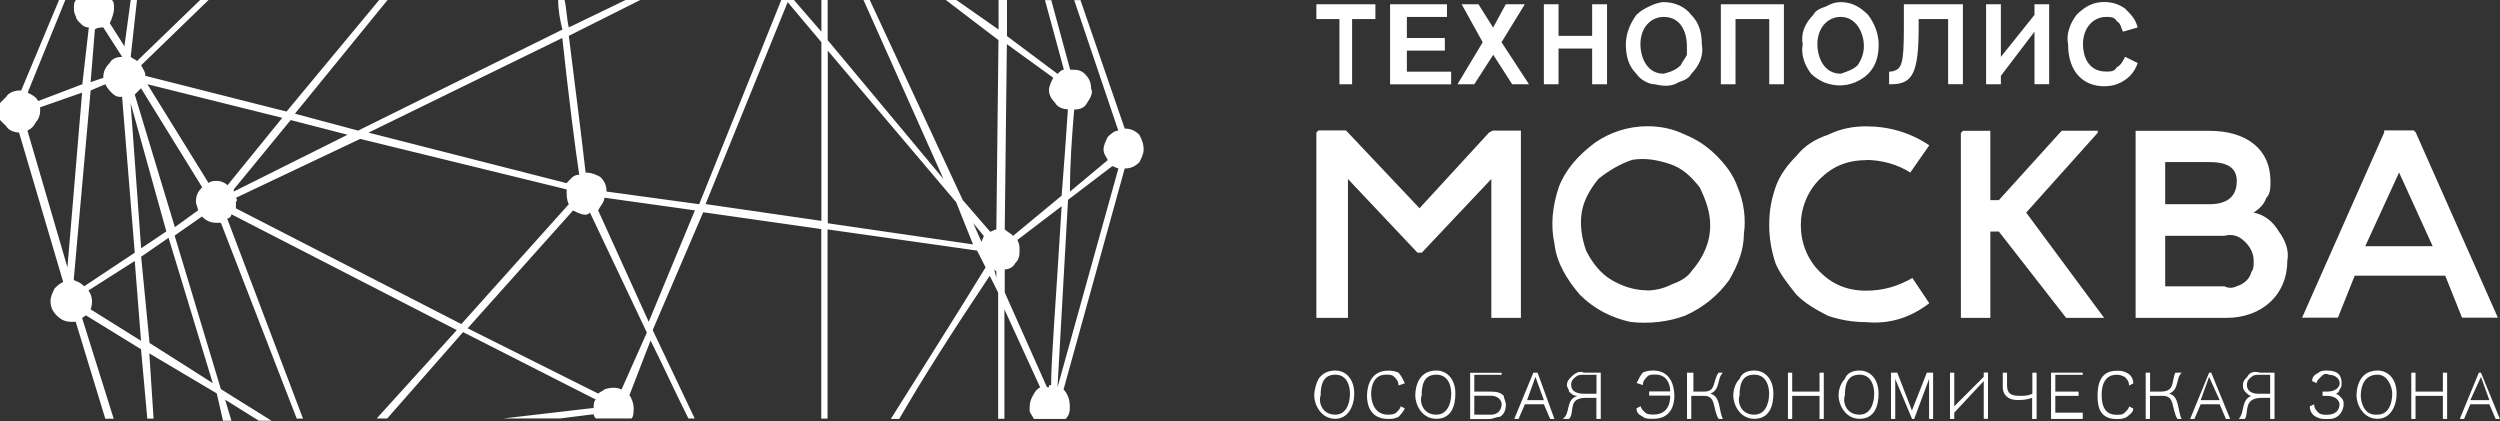 <?xml version="1.0" encoding="UTF-8"?><svg xmlns="http://www.w3.org/2000/svg" viewBox="0 0 223.19 37.59"><rect x="0" y="0" width="223.19" height="37.59" fill="#333333" stroke="none"/><defs><style>.d{fill:#fff;}</style></defs><g id="a"/><g id="b"><g id="c"><path class="d" d="M99.84,11.66c-.38,0-.75,.38-.94,.56-.19,.38-.38,.75-.38,1.13s.19,.56,.38,.94l-3.38,2.82c0-2.63,.19-5.07,.38-7.33,.56,0,.94-.19,1.13-.56,.38-.56,.56-.94,.38-1.31,0-.56-.19-.94-.56-1.31s-.75-.38-1.31-.38l-1.69-6.21h-.56l1.69,6.21c-.19,0-.38,.19-.56,.38l-4.52-3.38V0h-.75V2.64l-3.77-2.64h-.94l4.7,3.58-.19,16.91c-.19,0-.38,.19-.56,.19l-2.44-2.82L77.65,0h-.56l7.14,15.98-10.34-12.4V0h-.56V2.83l-2.45-2.83h-1.13l-7.33,18.23-8.27-1.13c0-.56-.19-.94-.56-1.31-.38-.19-.75-.38-1.31-.38-.38-3.38-.94-7.71-1.5-12.21l6.38-3.2h-1.31l-5.07,2.45c-.19-.75-.19-1.69-.38-2.45h-.57c0,.95,.19,1.89,.38,2.64L31.97,11.66l-5.64-1.51L34.6,0h-.75l-8.27,9.96-12.6-3.19c0-.38-.19-.56-.38-.94L18.62,0h-.75l-5.64,5.45c-.19-.19-.38-.19-.56-.38l.56-5.08h-.56l-.56,4.14-1.31-2.06c.19-.38,.38-.94,.38-1.31s0-.58-.19-.76h-3.2c-.19,.19-.19,.38-.19,.76,0,.19,0,.38,.19,.75,0,.19,.19,.38,.38,.56,.19,.19,.38,.38,.76,.38l-.58,5.07-3.94,1.5c-.19-.38-.56-.56-.94-.75L5.83,0h-.56L1.89,8.08h-.19c-.38,0-.94,.19-1.14,.56-.19,.19-.38,.38-.56,.56v1.51c.19,.19,.38,.38,.56,.56,.2,.38,.76,.56,1.14,.56l3.94,13.34c-.38,.19-.56,.38-.75,.56-.19,.38-.38,.75-.38,1.13,0,.56,.19,.94,.56,1.31,.38,.38,.75,.56,1.31,.56h.38l2.64,8.65h.75l-2.83-9.02c.19,0,.19-.19,.38-.19l4.89,3.01,.56,6.19h.56l-.38-5.82,6.02,3.57,.56,2.44h.75l-.56-1.88,3.01,1.88h1.13l-4.52-2.82-4.13-13.71,2.44-1.7c.38,.38,.75,.56,1.31,.56h.38l6.77,17.48h.56l-6.77-17.86c.19,0,.38-.19,.38-.38l20.12,10.34-7.15,7.89h.94l6.77-7.71,11.85,6.02c-.19,.19-.19,.38-.19,.75l-8.08,.94h5.07l3.01-.38c0,.19,.19,.38,.19,.38h3.19c.19-.19,.19-.56,.19-.94s-.19-.94-.38-1.13l1.89-4.89c1.13,2.26,2.25,4.71,3.38,6.96h.56l-3.75-7.89,4.51-10.52,10.54,1.5v16.92h.56V20.48l13.35,1.89,.38,.75,.38,.75c-2.64,4.32-5.64,9.02-8.46,13.53h.75c2.06-3.57,4.69-7.71,8.08-12.78l.75,1.5v11.27h.56v-9.77l3.19,6.96c-.38,.19-.56,.56-.75,.94-.19,.38-.19,.75-.19,1.13,0,.19,.19,.38,.38,.75h2.83c.38-.38,.38-.75,.38-1.13,0-.56-.19-1.13-.56-1.5l5.46-19.73c.56,0,.94-.19,1.31-.56,.19-.38,.38-.75,.38-1.13,0-.56-.19-.94-.38-1.31-.38-.38-.75-.56-1.31-.56l-3.95-11.47h-.56l3.94,11.66ZM50.2,3.39c.57,5.26,1.14,9.77,1.51,12.21-.56,0-.75,.38-1.13,.75l-17.68-4.51L50.2,3.39ZM8.47,2.64c.19-.19,.56-.19,.75-.19l1.69,2.63c-.56,0-.94,.19-1.13,.56-.38,.38-.56,.75-.56,1.31l-1.13,.38,.38-4.69Zm-2.45,21.23L2.45,11.66c.38-.19,.56-.38,.75-.75,.19-.19,.38-.57,.38-.95v-.38l3.75-1.31-1.31,15.6Zm1.5,1.69c-.38-.38-.56-.38-.94-.56l1.51-16.92,1.31-.56c.19,.38,.38,.56,.56,.75,.38,.38,.56,.38,.94,.38l1.13,13.91-4.52,3Zm.57,2.06c.19-.56,.19-1.13-.19-1.69l4.13-2.63,.56,7.13-4.51-2.82Zm3.57-18.42l3.19,11.46-2.25,1.51-.94-12.98Zm7.33,25l-5.64-3.58-.75-7.7,2.45-1.69,3.94,12.96Zm-1.5-16.17c0,.19,.19,.56,.19,.75l-2.07,1.5-3.58-11.84c.19-.19,.38-.38,.56-.56l5.46,8.84c-.38,.38-.56,.75-.56,1.31m2.82-1.5c-.19-.19-.56-.38-.94-.38-.19,0-.56,0-.75,.19L13.16,7.52l12.04,3-4.89,6.02Zm.56,.38l5.08-6.19,5.08,1.31-10.16,5.07v-.19Zm20.31,12.02l-20.12-10.33v-.56q.19-.19,0-.38l11.1-5.26,18.43,4.51v.19c0,.38,0,.75,.19,1.13l-9.6,10.71Zm14.29,5.83c-.38-.19-.94-.19-1.5,0-.19,.19-.38,.19-.56,.38l-11.66-5.83,9.41-10.52c.38,.19,.75,.38,1.13,.38,.19,0,.38-.19,.38-.19l5.08,10.71-2.26,5.08Zm2.45-6.02l-4.52-9.96c.19-.38,.56-.75,.56-1.13l8.08,1.13-4.13,9.96Zm15.42-9.02l-10.35-1.5L70.32,.19l3.01,3.58v15.97Zm.56,.19V4.52l11.46,13.53,1.51,3.77-12.98-1.89Zm13.73,1.7l-.75-1.7,.94,1.14c0,.19-.19,.38-.19,.56m1.13,2.44l.19,.19v.56l-.19-.75Zm1.13-20.11l4.14,3c-.19,.38-.38,.75-.38,1.13s.19,.75,.56,1.13c.19,.38,.75,.56,1.13,.56-.19,2.83-.38,5.46-.56,7.71l-4.33,3.58c-.19-.19-.56-.39-.75-.57l.19-16.53Zm3.77,30.63h-.19l-3.77-8.46v-2.06c.38,0,.75-.19,.94-.56,.38-.38,.38-.75,.38-1.13s0-.56-.19-.94l3.95-3.01c-.56,9.21-.94,13.73-.94,15.98h-.19v.19Zm.75,0c.19-3.38,.56-9.96,.94-16.73l3.94-3c.19,0,.38,.19,.56,.19l-5.44,19.55Zm52.64-23.3c-1.69,0-3.38,.56-4.7,1.5-1.5,1.13-2.63,2.44-3.19,3.94-.56,1.69-.75,3.38-.38,5.08,.19,1.69,1.13,3.19,2.25,4.51,1.31,1.31,2.83,2.06,4.52,2.44,1.69,.19,3.38,0,4.89-.56,1.69-.75,3-1.88,3.94-3.19,.75-1.31,1.31-2.63,1.31-4.13,.19-1.33,0-2.83-.56-4.14-.38-1.13-1.13-2.07-1.88-2.82-.94-.94-1.88-1.5-2.82-1.88-1.14-.56-2.26-.75-3.39-.75m0,14.65c-1.13,0-2.25-.38-3.19-.94-.94-.56-1.7-1.5-2.26-2.63-.38-1.13-.56-2.26-.38-3.39,.19-1.13,.75-2.07,1.5-3,.95-.75,1.89-1.31,3.01-1.69,1.13-.19,2.25,0,3.38,.38,1.14,.38,1.89,1.13,2.64,2.07,.56,1.13,.94,2.25,.94,3.38,0,1.51-.56,2.83-1.69,4.14-.38,.56-1.13,.94-1.7,1.13-.75,.38-1.5,.56-2.25,.56m19.56-11.65c1.31,0,2.82,.38,3.94,1.13l1.7-2.44c-1.7-1.13-3.58-1.69-5.64-1.69-1.13,0-2.25,.19-3.39,.75-1.13,.38-2.07,.94-2.82,1.88-.75,.75-1.5,1.69-1.88,2.82-.38,1.13-.56,2.06-.56,3.38,0,1.14,.19,2.26,.56,3.39,.38,.94,1.13,1.88,1.88,2.82,.75,.75,1.69,1.31,2.82,1.88,1.14,.38,2.26,.56,3.39,.56,2.07,.19,3.94-.38,5.64-1.69l-1.51-2.25c-1.31,.75-2.63,1.13-4.13,1.13-1.69,0-3.01-.56-4.14-1.69-1.13-1.13-1.69-2.63-1.69-4.14s.56-3,1.69-4.13c1.13-1.13,2.45-1.69,4.14-1.69m20.68-2.44v-.19h-3.2l-.19,.19-5.44,6.01h-.76v-6.19h-2.44l-.19,.19V28.38h2.63v-7.71h.76l6.01,7.71h3.39l-6.96-9.4,6.39-7.13Zm13.91,7.13c.56-.38,.94-.75,1.13-1.31,.38-.38,.38-.94,.38-1.5,0-2.81-2.07-4.5-5.46-4.5h-6.58V28.38h8.08c3.2,0,5.46-2.06,5.46-5.07,.19-.94-.19-1.88-.75-2.64-.56-.94-1.31-1.5-2.25-1.69m-7.9-4.51h3.94c1.69,0,2.45,.56,2.45,1.69,0,1.31-.76,2.07-2.45,2.07h-3.94v-3.75Zm5.26,11.09h-5.26v-4.51h5.26c.75-.19,1.33,0,1.89,.56,.38,.38,.75,.94,.75,1.69,0,.38,0,.75-.19,.94-.19,.75-.75,1.13-1.31,1.31-.39,.19-.76,.19-1.14,0m17.12-13.72l-.19-.19h-2.64v.19l-7.33,16.53h3.2l1.5-3.75h8.08l1.5,3.75h3.2l-7.33-16.53Zm-4.52,10.15l3.02-6.58,3,6.58h-6.02Zm-77.84-10.34l-.38,.19-6.21,6.76-6.39-6.76-.19-.19h-2.44l-.19,.19V28.38h2.82V15.98l6.21,6.58h.38l6.21-6.58v12.4h2.64V11.66h-2.45ZM120.71,1.7V7.52h-1.13V1.7h-2.06V.38h5.27V1.7h-2.08Zm3.39,5.82V.38h5.08V1.51h-3.58v1.88h3.39v1.13h-3.39v1.88h3.95v1.13h-5.46Zm10.9,0l-1.69-2.63-1.69,2.63h-1.5l2.25-3.75-1.88-3.39h1.5l1.31,2.08,1.13-2.08h1.7l-2.08,3.39,2.45,3.75h-1.51Zm7.14,0v-3.19h-3v3.19h-1.31V.38h1.31V3.2h3V.38h1.33V7.52h-1.33ZM148.54,.19c.94,0,1.89,.39,2.45,1.14,.75,.75,.94,1.69,.94,2.63,.19,.94-.19,1.88-.94,2.63-.19,.38-.56,.56-1.13,.75-.57,.38-1.33,.38-2.08,.19-.56,0-1.31-.38-1.69-.94-.75-.75-.94-1.69-.94-2.63s.38-1.88,.94-2.63c.38-.38,.75-.56,1.13-.75,.38-.2,.94-.39,1.31-.39m0,6.39c.75-.19,1.13-.38,1.51-.75,.19-.38,.38-.56,.56-.94v-.75c0-1.31-.56-2.63-2.08-2.63-1.13,0-2.07,.94-2.07,2.44,0,1.13,.56,2.63,2.07,2.63M159.26,.38V7.52h-1.31V1.7h-3.01V7.52h-1.31V.38h5.64Zm5.08-.19c.94,0,1.69,.39,2.44,1.14,.56,.75,.94,1.69,.94,2.63s-.19,1.88-.94,2.63c-.38,.38-.75,.56-1.13,.75-.94,.38-1.89,.38-2.83,0-.38-.19-.75-.38-1.13-.75-.56-.75-.94-1.69-.75-2.63-.19-.94,.19-1.88,.94-2.63,.19-.38,.56-.56,1.13-.75,.38-.2,.75-.39,1.33-.39m0,6.39c.56-.19,1.13-.38,1.5-.75,.38-.56,.56-1.13,.56-1.69,0-1.31-.75-2.63-2.07-2.63-1.14,0-2.08,.94-2.08,2.44,0,1.13,.56,2.63,2.08,2.63m10.9,.94h-1.31V1.7h-2.63v.75c0,4.13-.57,5.07-2.45,5.07h-.19v-1.13h.19c.94-.19,1.13-.56,1.13-3.94V.38h5.27V7.52Zm7.71,0h-1.31V2.83l-3,3.94v.75h-1.32V.38h1.32V5.08l3-3.75V.38h1.31V7.52Zm7.9-1.88c-.19,.56-.56,1.13-1.13,1.5-.56,.38-1.13,.56-1.88,.56-1.69,0-3.2-1.13-3.2-3.75-.19-.94,.19-1.88,.76-2.63,.75-.75,1.5-1.14,2.44-1.14,.75,0,1.31,.19,1.88,.58,.56,.56,.94,.94,1.13,1.69l-1.31,.38c-.19-.38-.19-.75-.56-.94-.19-.38-.56-.38-.94-.38-1.13,0-2.07,.94-2.07,2.44,0,.94,.38,2.44,2.07,2.44,.38,0,.75,0,.94-.38,.38-.19,.56-.56,.75-.94l1.13,.56Zm-71.63,27.44c.94,0,1.69,.75,1.69,2.06,0,1.13-.56,2.25-1.69,2.25-1.31,0-1.88-1.31-1.88-2.06,0-.56,.19-1.13,.38-1.5,.38-.56,.94-.75,1.5-.75m0,3.94c.94,0,1.31-.94,1.31-1.88,0-.56-.19-1.69-1.31-1.69s-1.31,.94-1.31,1.88c-.19,.38,0,1.69,1.31,1.69m5.64-2.63c0-.38-.19-.56-.38-.75-.19-.19-.38-.19-.75-.19-1.13,0-1.31,1.13-1.31,1.69s.19,1.88,1.5,1.88c.19,0,.56,0,.75-.19,.19-.19,.38-.38,.38-.56l.38,.19c-.19,.38-.38,.56-.56,.75-.38,.19-.56,.19-.94,.19-1.5,0-1.88-1.13-1.88-2.06s.38-2.25,1.88-2.25c.19,0,.56,0,.94,.19,.19,.19,.38,.56,.56,.94l-.56,.19Zm3.38-1.31c.95,0,1.7,.75,1.7,2.06,0,1.13-.38,2.25-1.7,2.25s-1.88-1.31-1.88-2.06c0-.94,.38-2.25,1.88-2.25m0,3.94c.95,0,1.33-.94,1.33-1.88,0-.56-.19-1.69-1.33-1.69s-1.31,.94-1.31,1.88c-.19,.38,0,1.69,1.31,1.69m5.83-3.75v.19h-2.44v1.5h1.13c.75,0,1.13,0,1.5,.38,0,.19,.19,.56,.19,.75,0,.56-.19,.94-.56,1.13-.38,0-.56,.19-.94,.19h-1.69v-4.13h2.82Zm-2.44,3.75h1.5c.56,0,.94-.38,.94-.94,0-.38-.38-.75-.94-.75h-1.5v1.69h0Zm6.77,.38l-.56-1.31h-1.69l-.57,1.31h-.38l1.7-4.13h.38l1.5,4.13h-.38Zm-1.31-3.75l-.75,2.07h1.5l-.75-2.07Zm5.83,3.75h-.39v-1.88h-.94c-1.69,0-.94,1.31-1.5,1.88h-.56c.75-.56,.19-1.69,1.31-2.06-.38,0-.56-.19-.75-.38,0-.19-.19-.38-.19-.56,0-.38,.19-.56,.38-.75,.38-.38,.75-.56,1.13-.38h1.51v4.13Zm-.39-3.94h-1.31c-.38,0-.56,.19-.75,.38-.19,.19-.19,.38-.19,.56,0,.56,.56,.75,1.13,.75h1.13v-1.69Zm3.58,.75c.19-.38,.38-.75,.56-.94,.38-.19,.75-.19,.94-.19,1.5,0,1.88,1.31,1.88,2.25s-.38,2.06-1.88,2.06c-.38,0-.75,0-.94-.19-.38-.19-.56-.38-.56-.75l.38-.19c0,.19,.19,.38,.38,.56,.19,.19,.56,.19,.75,.19,.94,0,1.5-.56,1.5-1.69h-1.88v-.38h1.88c0-.75-.38-1.5-1.31-1.5-.38,0-.56,0-.75,.19-.19,.19-.38,.38-.38,.75l-.56-.19h0Zm5.08-.94v1.69h.94c1.13,0,.75-.94,1.31-1.69h.38c-.56,.56-.19,1.5-1.13,1.88,.94,.19,.75,1.5,1.13,2.25h-.38c-.56-.94-.19-2.06-1.31-2.06h-1.13v2.06h-.38v-4.13h.56Zm5.44-.19c.95,0,1.7,.75,1.7,2.06,0,1.13-.38,2.25-1.7,2.25s-1.88-1.31-1.88-2.06c0-.56,.19-1.13,.56-1.5,.19-.56,.75-.75,1.31-.75m0,3.94c.95,0,1.33-.94,1.33-1.88,0-.56-.19-1.69-1.33-1.69s-1.31,.94-1.31,1.88c-.19,.38,0,1.69,1.31,1.69m5.83,.38v-2.06h-2.44v2.06h-.38v-4.13h.38v1.69h2.44v-1.69h.38v4.13h-.38Zm3.58-4.32c.94,0,1.69,.75,1.69,2.06,0,1.13-.38,2.25-1.69,2.25s-1.88-1.31-1.88-2.06c0-.56,.19-1.13,.56-1.5,.19-.56,.75-.75,1.31-.75m0,3.94c.94,0,1.31-.94,1.31-1.88,0-.56-.19-1.69-1.31-1.69s-1.31,.94-1.31,1.88c-.19,.38,0,1.69,1.31,1.69m6.21,.38v-3.57l-1.33,3.57h-.19l-1.5-3.57v3.57h-.38v-4.13h.56l1.31,3.38,1.33-3.38h.56v4.13h-.38Zm4.88-3.38l-2.63,2.82v.56h-.38v-4.13h.38v3l2.63-2.63v-.38h.38v4.13h-.38v-3.38Zm4.7,3.38h-.38v-1.88c-.56,.19-.94,.19-1.31,.19-.94,0-1.31-.56-1.31-1.13v-1.31h.38v1.13c0,.75,.38,.94,1.13,.94,.38,0,.75,0,1.13-.19v-1.88h.38v4.13Zm1.31,0v-4.13h2.83v.19h-2.45v1.5h2.08v.38h-2.08v1.5h2.45v.56h-2.83Zm6.96-3c0-.38-.19-.56-.38-.75-.38-.19-.56-.19-.75-.19-1.13,0-1.31,1.13-1.31,1.69s0,1.88,1.31,1.88c.38,0,.56,0,.75-.19,.19-.19,.38-.38,.38-.56l.38,.19c0,.38-.38,.56-.56,.75-.38,.19-.56,.19-.94,.19-1.5,0-1.69-1.13-1.69-2.06s.19-2.25,1.69-2.25c.38,0,.56,0,.94,.19,.38,.19,.56,.56,.56,.94l-.38,.19Zm1.88-1.13v1.69h.95c1.31,0,.94-.94,1.31-1.69h.56c-.56,.56-.19,1.5-1.13,1.88,.94,.19,.75,1.5,1.13,2.25h-.38c-.56-.94-.19-2.06-1.31-2.06h-1.14v2.06h-.38v-4.13h.38Zm6.77,4.13l-.56-1.31h-1.69l-.56,1.31h-.38l1.69-4.13h.19l1.69,4.13h-.38Zm-1.5-3.75l-.75,2.07h1.69l-.94-2.07Zm5.83,3.75h-.38v-1.88h-.75c-1.69,0-1.13,1.31-1.5,1.88h-.56c.56-.56,.19-1.69,1.13-2.06-.19,0-.38-.19-.56-.38s-.19-.38-.19-.56c0-.38,.19-.56,.38-.75,.19-.38,.56-.56,1.13-.38h1.31v4.13Zm-.38-3.94h-1.13c-.38,0-.56,.19-.75,.38-.19,.19-.19,.38-.19,.56,0,.56,.56,.75,.94,.75h1.13v-1.69Zm5.08,1.5c.75,0,1.13-.38,1.13-.75s-.38-.75-.94-.75c-.38-.19-.56,0-.75,.19-.19,.19-.38,.38-.38,.56l-.39-.19c0-.38,.2-.56,.57-.75,.19-.19,.56-.19,.75-.19,.94,0,1.31,.38,1.31,1.13,0,.19,0,.38-.19,.56,0,.19-.19,.38-.38,.38,.19,0,.38,.19,.56,.38,.19,.19,.19,.38,.19,.56,0,.38-.19,.75-.38,.94-.38,.38-.75,.38-1.13,.38s-.56,0-.94-.19c-.39-.19-.57-.56-.57-.94l.39-.19c0,.38,.19,.56,.38,.75,.19,.19,.56,.19,.75,.19,.75,0,1.13-.38,1.13-.94,0-.19-.19-.75-1.13-.75h-.38v-.38h.38Zm4.51-1.88c.94,0,1.7,.75,1.7,2.06,0,1.13-.57,2.25-1.7,2.25-1.31,0-1.88-1.31-1.88-2.06,0-.94,.38-2.25,1.88-2.25m0,3.94c.94,0,1.31-.94,1.31-1.88,0-.56-.38-1.69-1.31-1.69-1.13,0-1.5,.94-1.5,1.88,0,.38,.19,1.69,1.31,1.69h.19Zm5.83,.38v-2.06h-2.44v2.06h-.38v-4.13h.38v1.69h2.44v-1.69h.38v4.13h-.38Zm4.71,0l-.56-1.31h-1.7l-.56,1.31h-.38l1.7-4.13h.19l1.69,4.13h-.38Zm-1.31-3.75l-.95,2.07h1.7l-.75-2.07Z"/></g></g></svg>
